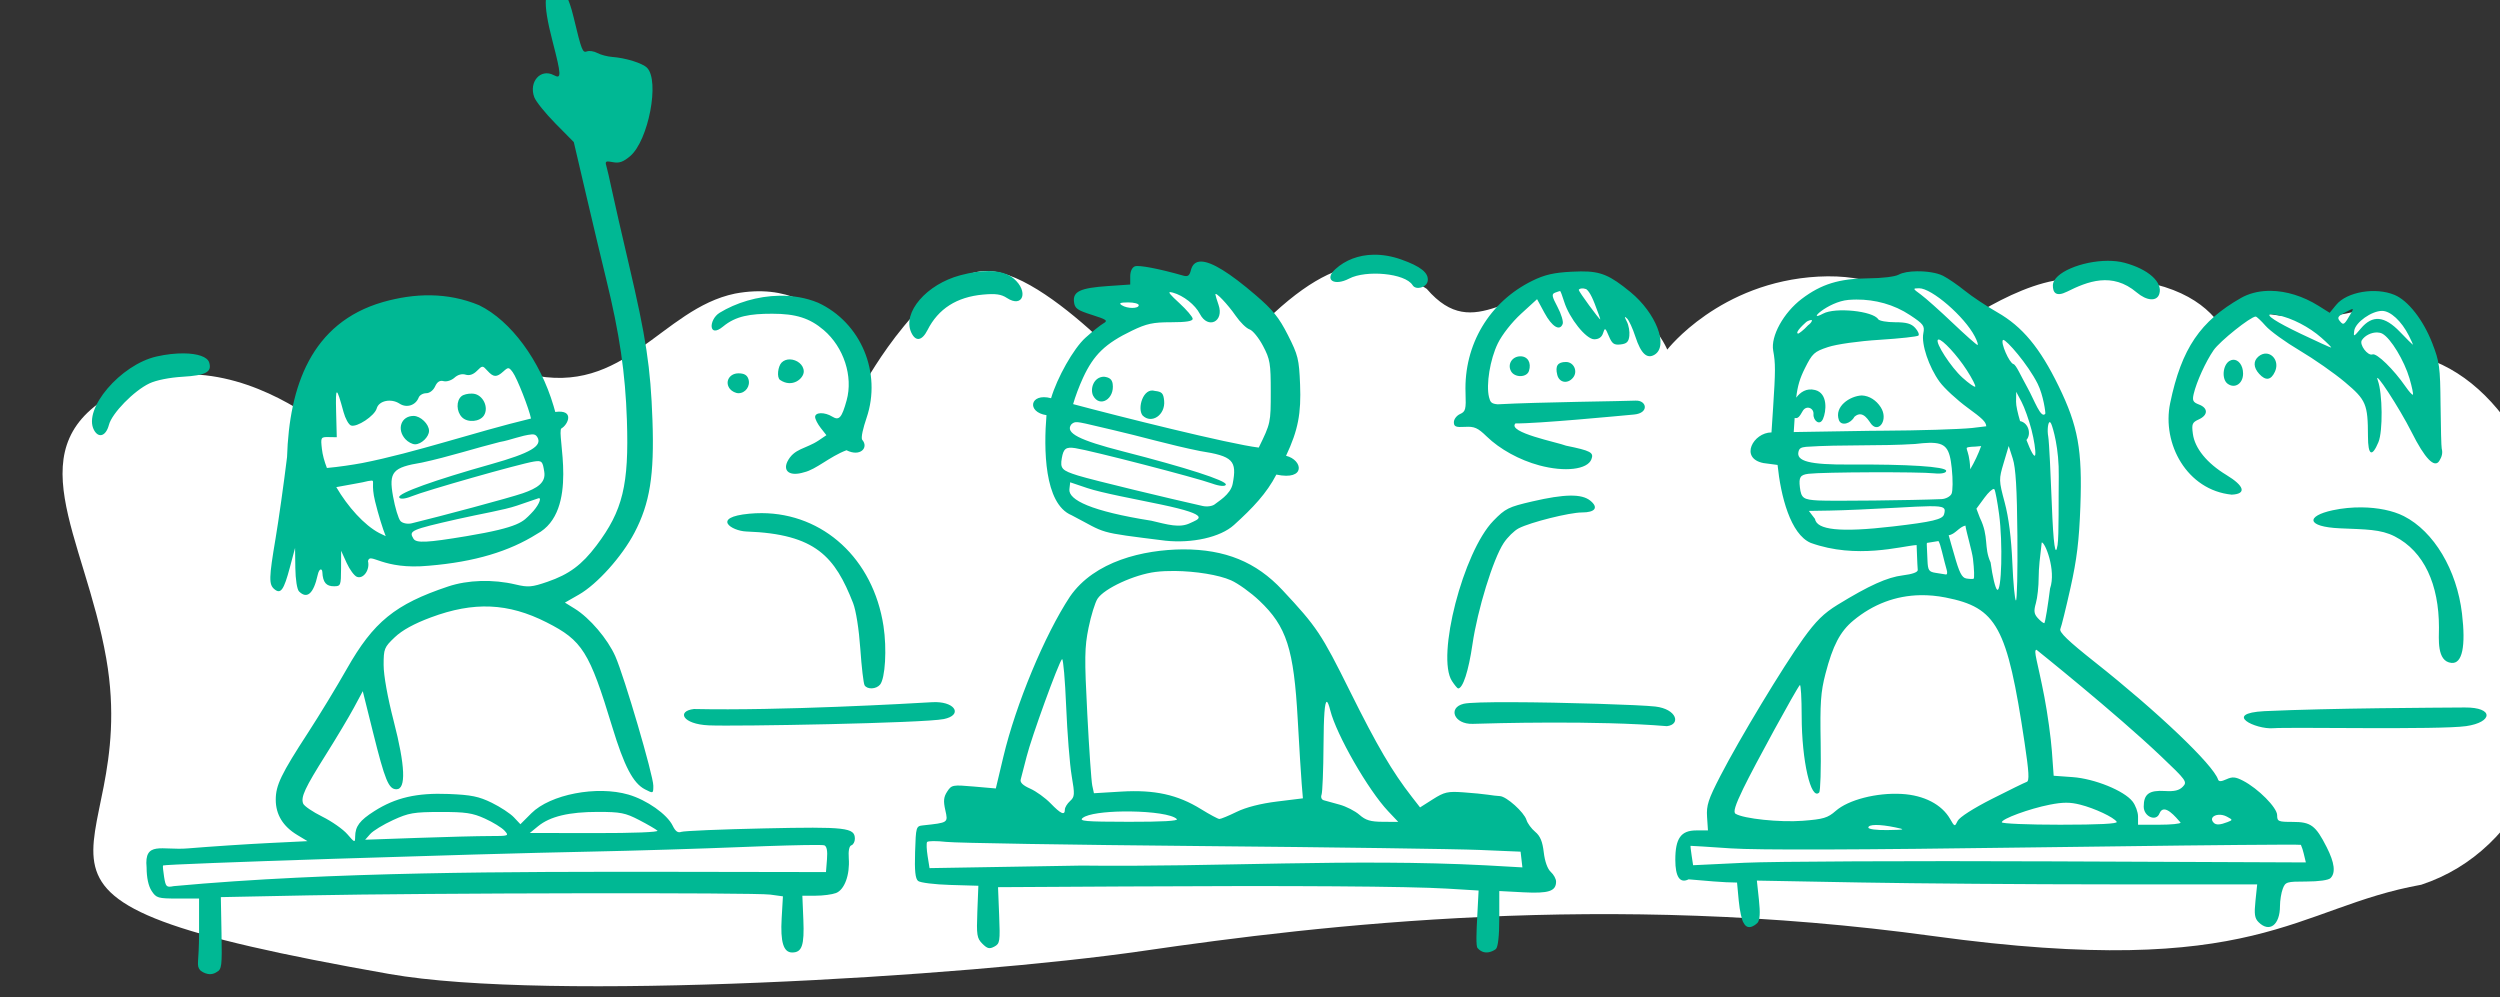 <?xml version="1.0" ?><svg height="152.036mm" viewBox="0 0 381.064 152.036" width="381.064mm" xmlns="http://www.w3.org/2000/svg">
    <rect x="0" y="0" width="381.064" height="152.036" fill="#333333" stroke="none"/>
    <path color="#000" d="m 23636.722,-4506.139 c -13.843,-0.382 -31.22,6.138 -54.611,27.711 -1.396,1.287 -2.766,2.534 -4.118,3.75 -9.364,-11.675 -24.319,-20.216 -34.427,-23.412 -1.265,-0.4 -2.264,-0.549 -3.045,-0.502 v 0 c -5.468,0.33 -0.235,10.219 -0.235,10.219 0,0 -14.284,-6.52 -24.877,-8.365 -10.593,-1.845 -1.23,7.936 -1.23,7.936 0,0 -20.641,-1.168 -31.098,1.6 -10.456,2.768 15.037,12.361 15.037,12.361 0,0 -6.719,3.656 -14.595,12.445 -20.019,-18.757 -46.253,-39.467 -65.272,-40.301 -35.024,-1.536 -71.435,64.51 -71.435,64.51 0,0 -14.78,-62.766 -74.592,-51.543 -42.28,8.75 -63.295,59.359 -118.57,46.383 -8.823,-18.823 -22.77,-29.073 -42.641,-29.447 -36.801,4.598 -78.683,25.238 -86.422,51.784 -23.233,-14.958 -64.994,-33.971 -106.158,-13.02 -61.66,31.383 -20.337,82.74 -7.852,154.211 21.354,122.246 -92.676,136.371 162.809,181.438 91.283,16.102 330.927,1.663 433.693,-13.301 102.766,-14.964 266.497,-34.293 454.246,-8.521 187.749,25.771 207.842,-16.418 280.817,-29.512 120.976,-39.861 101.963,-276.944 -2.047,-304.248 -15.476,-52.873 -23.293,-13.418 -84.49,-23.863 -19.812,-3.382 -29.063,-1.83 -32.526,1.812 -11.64,-13.236 -35.8,-26.14 -85.98,-21.977 -15.795,1.31 -33.812,9.872 -47.955,18.16 -10.05,-7.583 -18.929,-12.824 -22.877,-14.533 -4.593,-1.988 -10.191,-2.51 -15.035,-2.469 -6.228,0.053 -11.211,1.037 -11.211,1.037 0,0 -3.405,0.407 -8.485,1.24 -9.394,-3.593 -21.267,-5.752 -36.258,-4.941 -56.735,3.068 -86.832,41.982 -86.832,41.982 0,0 -12.469,-30.344 -48.043,-35.303 -41.611,-3.888 -62.281,32.872 -90.285,0.387 -9.248,-6.038 -19.556,-13.325 -33.398,-13.707 z" fill="#FFFFFF" overflow="visible" paint-order="fill markers stroke" transform="translate(326.977,-57.765) matrix(0.265,0,0,0.265,-6382.082,1292.295)"/>
    <path d="m 23169.991,-4665.941 c -7.912,0 -8.636,8.223 -2.731,31.025 5.099,19.694 5.186,21.934 0.756,19.562 -7.58,-4.057 -14.558,3.819 -11.24,12.688 0.923,2.47 6.415,9.282 12.203,15.141 l 10.517,10.652 7.248,30.988 c 3.985,17.043 9.139,38.703 11.452,48.133 7.611,31.034 10.952,53.815 11.845,80.828 1.235,37.241 -2.357,52.019 -17.521,72.103 -8.416,11.148 -15.749,16.578 -28.172,20.857 -8.985,3.096 -11.091,3.274 -18.318,1.555 -12.976,-3.087 -27.471,-2.66 -38.832,1.145 -30.484,10.207 -42.934,20.341 -58.293,47.453 -5.78,10.2 -15.762,26.629 -22.184,36.508 -15.586,23.973 -18.678,30.373 -18.658,38.717 0.01,8.495 4.146,15.285 12.299,20.205 l 5.953,3.594 -22.604,1.107 c -12.432,0.609 -33.257,1.988 -46.279,3.062 -14.926,1.232 -25.182,-4.5 -23.656,11.02 0.02,5.857 1.04,10.615 2.892,13.443 2.688,4.101 3.637,4.377 15.076,4.377 h 12.209 v 19.502 c 0,18.118 -1.826,18.717 0.7,21.807 0,0 4.691,4.183 9.472,0.949 2.872,-1.532 3.097,-3.425 2.737,-22.373 l -0.389,-20.701 50.488,-1.01 c 68.511,-1.368 256.482,-1.681 265.524,-0.441 l 7.295,1 -0.729,12.623 c -0.793,13.693 1.043,19.67 6.047,19.67 5.647,0 7.043,-4.066 6.434,-18.742 l -0.579,-13.918 h 7.653 c 4.207,0 9.463,-0.689 11.676,-1.531 4.913,-1.867 8.064,-10.409 7.373,-19.977 -0.312,-4.315 0.241,-7.067 1.505,-7.488 1.101,-0.367 2.002,-2.05 2.002,-3.74 0,-6.438 -4.944,-7.005 -52.232,-5.982 -24.738,0.535 -46.187,1.437 -47.662,2.004 -1.883,0.722 -3.337,-0.327 -4.871,-3.506 -3.188,-6.612 -14.926,-14.873 -25.487,-17.943 -18.173,-5.283 -44.963,-0.124 -55.839,10.754 l -6.295,6.295 -3.733,-3.971 c -2.05,-2.184 -7.786,-5.956 -12.746,-8.383 -7.434,-3.637 -11.78,-4.523 -24.769,-5.045 -18.348,-0.737 -30.552,2.076 -42.786,9.863 -8.413,5.354 -10.943,8.728 -11.013,14.662 -0.04,3.621 -0.235,3.562 -4.492,-1.391 -2.445,-2.844 -8.945,-7.4 -14.446,-10.125 -5.499,-2.725 -10.437,-6.099 -10.974,-7.498 -1.437,-3.744 0.945,-8.868 13.168,-28.295 6.051,-9.621 13.28,-21.737 16.064,-26.924 l 5.061,-9.43 5.91,23.723 c 6.88,27.616 8.967,32.695 13.453,32.695 5.633,0 5.094,-13.423 -1.576,-39.223 -3.521,-13.616 -5.795,-26.278 -5.795,-32.262 0,-9.329 0.339,-10.171 6.381,-15.92 4.302,-4.092 11.085,-7.824 20.82,-11.453 24.666,-9.195 44.441,-8.347 66.543,2.853 20.592,10.435 24.592,16.803 37.744,60.08 6.884,22.654 12.002,32.437 18.803,35.955 4.816,2.483 4.836,2.468 4.836,-2.061 0,-5.928 -16.677,-62.736 -21.852,-74.438 -4.419,-9.991 -14.709,-22.067 -23.365,-27.416 l -5.631,-3.481 8.055,-4.602 c 10.492,-5.991 24.72,-21.836 31.916,-35.537 8.9,-16.949 11.501,-33.16 10.385,-64.715 -1.078,-30.547 -3.632,-47.41 -13.61,-89.871 -4.01,-17.064 -8.374,-36.17 -9.701,-42.457 -1.324,-6.287 -2.804,-12.707 -3.287,-14.268 -0.734,-2.372 -0.104,-2.683 3.83,-1.897 3.59,0.718 5.933,-0.093 9.889,-3.422 10.555,-8.882 17.176,-43.441 9.746,-50.871 -2.674,-2.673 -12.298,-5.66 -20.098,-6.236 -2.719,-0.201 -6.522,-1.211 -8.453,-2.244 -1.931,-1.033 -4.624,-1.453 -5.982,-0.932 -2.535,0.973 -3.09,-0.451 -7.715,-19.738 -2.692,-11.226 -5.928,-17.145 -9.365,-17.145 z m 469.55,153.848 c -8.442,0.129 -16.132,2.95 -22.013,8.307 -6.614,6.025 -0.812,9.997 7.996,5.402 9.56,-4.985 32.131,-3.164 36.453,3.828 1.889,3.055 8.156,1.281 8.691,-2.461 0.66,-4.614 -3.99,-8.363 -15.349,-12.367 -5.377,-1.895 -10.713,-2.786 -15.778,-2.709 z m 422.27,3.502 c -14.713,0.036 -31.569,6.778 -31.569,14.195 0,3.842 1.553,6.848 8.208,3.527 11.662,-5.818 25.868,-11.488 39.982,0.447 5.903,4.991 11.637,5.284 13.027,0.904 2.137,-6.731 -6.316,-14.304 -20.037,-17.953 -2.934,-0.78 -6.216,-1.129 -9.611,-1.121 z m -521.393,0.434 c -3.149,-0.06 -5.126,1.592 -5.967,4.941 -0.815,3.245 -1.759,3.902 -4.494,3.121 -13.837,-3.952 -25.467,-6.179 -27.73,-5.311 -1.623,0.623 -2.676,2.881 -2.676,5.744 v 4.717 l -12.855,0.881 c -15.859,1.087 -20.184,3.102 -19.495,9.084 0.438,3.789 1.828,4.798 10.29,7.477 8.557,2.708 9.392,3.324 6.642,4.9 -1.729,0.992 -6.36,4.691 -10.289,8.223 -6.978,6.271 -16.346,23.101 -19.822,34.822 -12.333,-3.263 -14.207,8.054 -2.645,9.756 -1.576,18.918 -1.495,50.956 14.457,57.553 20.761,10.809 13.412,9.576 54.03,14.656 15.161,1.579 31.452,-1.892 39.369,-9.055 10.861,-9.826 18.815,-18.244 24.365,-28.977 17.178,3.625 15.265,-8.441 5.578,-10.812 6.999,-14.841 8.73,-24.506 8.07,-40.957 -0.59,-14.669 -1.153,-16.954 -7.002,-28.477 -5.168,-10.183 -8.67,-14.51 -18.722,-23.127 -14.809,-12.69 -25.093,-19.045 -31.104,-19.16 z m -122.168,5.461 c -4.733,-0.034 -10.242,0.77 -16.439,2.42 -19.447,5.176 -33.435,21.455 -28.238,32.861 2.497,5.482 6.191,4.953 9.373,-1.344 6.19,-12.249 16.809,-19.035 31.929,-20.406 7.25,-0.657 10.453,-0.206 13.725,1.938 9.272,6.076 12.685,-3.774 3.877,-11.188 -3.337,-2.807 -8.141,-4.238 -14.227,-4.281 z m 533.766,0.131 c -4.289,0.057 -8.262,0.694 -10.471,1.945 -2.02,1.144 -9.589,2.062 -17.447,2.111 -16.689,0.106 -27.08,3.308 -38.291,11.801 -10.474,7.935 -17.951,21.49 -16.428,29.787 1.347,7.303 1.336,11.62 -0.07,33.068 l -0.916,13.969 c -10.445,0.035 -18.562,14.822 -4.652,17.627 l 8.152,1.08 c 1.818,17.925 7.422,39.84 19.041,44.824 26.438,9.547 52.215,1.83 60.933,1.246 0.246,4.773 0.289,9.562 0.655,14.328 0.104,1.28 -3.093,2.438 -8.565,3.106 -8.947,1.092 -19.365,5.79 -37.515,16.914 -7.948,4.871 -12.498,9.351 -19.791,19.484 -11.619,16.15 -36.626,57.58 -47.653,78.959 -7.009,13.586 -8.1,16.95 -7.662,23.602 l 0.516,7.758 h -6.754 c -8.775,0 -12.025,4.562 -12.025,16.887 0,9.847 2.656,13.751 7.652,11.246 9.061,0.765 20.084,1.843 27.851,1.853 l 0.985,10.504 c 0.541,5.778 1.822,11.524 2.855,12.768 2.691,5.345 7.942,-0.111 7.942,-0.111 1.385,-1.668 1.621,-5.635 0.797,-13.332 l -1.172,-10.957 59.267,1.084 c 32.599,0.597 97.351,1.086 143.891,1.086 h 84.619 l -0.99,9.48 c -0.8,7.645 -0.458,10.018 1.771,12.248 6.249,6.248 12.33,1.676 12.33,-9.268 0,-3.144 0.718,-7.602 1.594,-9.906 1.509,-3.971 2.218,-4.188 13.557,-4.188 7.124,0 12.75,-0.792 13.918,-1.959 3.047,-3.046 2.335,-8.839 -2.178,-17.746 -6.358,-12.548 -9.09,-14.586 -19.539,-14.586 -8.364,0 -8.982,-0.268 -8.982,-3.875 0,-4.32 -10.863,-15.287 -19.633,-19.822 -4.338,-2.242 -6.087,-2.394 -9.533,-0.824 -3.047,1.388 -4.391,1.418 -4.827,0.113 -2.847,-8.539 -34.774,-38.952 -70.959,-67.59 -15.285,-12.099 -20.555,-17.172 -19.742,-18.998 0.608,-1.371 3.242,-12.043 5.846,-23.719 3.64,-16.306 4.952,-27.126 5.664,-46.656 1.188,-32.579 -1.28,-46.25 -12.504,-69.281 -10.773,-22.099 -20.846,-34.227 -35.258,-42.455 -6.294,-3.592 -14.72,-9.195 -18.73,-12.451 -4.01,-3.255 -9.643,-7.115 -12.52,-8.574 -3.478,-1.766 -9.511,-2.65 -15.025,-2.576 z m -193.258,0.07 c -1.67,0.012 -3.474,0.076 -5.447,0.18 -10.153,0.533 -15.398,1.74 -22.379,5.156 -24.803,12.135 -39.526,36.794 -38.52,64.523 0.344,9.504 0.02,10.768 -3.166,12.188 -1.951,0.871 -3.546,2.971 -3.546,4.666 0,2.561 1.085,3.019 6.404,2.705 5.404,-0.319 7.349,0.539 12.461,5.504 7.591,7.375 18.885,13.582 30.295,16.65 14.686,3.949 27.678,2.424 29.959,-3.518 1.5,-3.909 -0.343,-4.896 -14.619,-7.818 -4.517,-1.855 -34.119,-7.615 -29.063,-12.809 12.349,0.207 60.021,-4.354 68.217,-5.106 8.884,-0.815 7.329,-8.344 0.818,-7.994 -6.133,0.329 -55.579,0.83 -79.256,2.119 -3.666,-0.303 -4.272,-1.231 -4.986,-4.076 -1.801,-7.176 0.594,-21.857 5.055,-30.973 2.463,-5.038 8.104,-12.211 13.412,-17.062 l 9.158,-8.369 4.24,7.844 c 4.343,8.031 8.814,10.767 10.485,6.416 0.514,-1.344 -0.813,-5.73 -2.948,-9.746 -3.294,-6.196 -3.509,-7.447 -1.414,-8.25 1.356,-0.521 2.66,-0.947 2.893,-0.947 0.234,0 1.278,2.755 2.322,6.123 2.979,9.597 12.608,21.637 17.303,21.637 2.622,0 4.334,-1.193 5.08,-3.539 1.046,-3.296 1.274,-3.177 3.342,1.744 1.85,4.401 2.975,5.197 6.744,4.764 3.537,-0.407 4.631,-1.479 5.029,-4.93 0.28,-2.425 -0.359,-6.099 -1.424,-8.164 -1.524,-2.974 -1.506,-3.36 0.09,-1.857 1.109,1.044 3.281,5.778 4.828,10.521 3.186,9.774 6.705,13.026 11.11,10.268 8.06,-5.047 0.691,-23.986 -14.006,-36 -11.577,-9.463 -16.772,-11.934 -28.465,-11.85 z m 1.647,9.678 c 1.944,0.019 3.969,2.894 6.322,8.98 1.906,4.924 3.35,8.953 3.193,8.953 -0.678,0 -12.369,-15.987 -12.369,-16.914 0,-0.576 1.282,-1.042 2.854,-1.02 z m 192.875,0.021 c 7.219,-0.097 26.145,16.269 32.07,27.73 1.388,2.682 2.084,4.875 1.545,4.875 -0.539,0 -6.986,-5.715 -14.328,-12.699 -7.344,-6.985 -15.557,-14.31 -18.252,-16.277 -4.764,-3.479 -4.792,-3.58 -1.035,-3.629 z m 202.246,1.486 c -0.594,-0.01 -1.183,0 -1.77,0.02 -5.63,0.186 -10.893,1.544 -15.392,4.115 -23.206,13.268 -34.087,28.81 -40.657,60.461 -4.839,23.309 9.611,50.046 35.407,52.637 8.64,-0.412 7.417,-4.985 -3.131,-11.363 -11.103,-6.715 -18.099,-15.306 -19.211,-23.596 -0.763,-5.686 -0.391,-6.597 3.394,-8.322 5.402,-2.46 5.467,-6.528 0.137,-8.555 -3.467,-1.318 -3.955,-2.281 -3.07,-6.082 1.623,-6.974 6.909,-18.586 11.463,-25.18 3.565,-5.164 21.307,-19.344 24.203,-19.344 0.559,0 3.135,2.415 5.726,5.367 2.593,2.952 11.412,9.331 19.596,14.176 8.186,4.844 19.899,13.032 26.031,18.193 12.214,10.281 13.179,12.595 13.229,31.254 0.02,10.904 2.295,12.14 6.013,3.266 2.615,-6.243 2.397,-28.075 -0.355,-35.516 -2.753,-7.443 12.468,15.842 19.437,29.734 7.616,15.181 13.155,20.94 15.928,16.564 1.598,-2.517 2.033,-4.745 1.397,-7.107 -0.242,-0.898 -0.535,-12.288 -0.67,-25.311 -0.209,-21.744 -0.601,-24.633 -4.793,-35.387 -5.211,-13.367 -13.873,-24.43 -21.686,-27.693 -10.961,-4.581 -27.402,-1.778 -33.545,5.719 l -3.756,4.578 -6.308,-3.955 c -8.998,-5.642 -18.708,-8.584 -27.617,-8.674 z m -632.914,0.713 c 0.33,0.014 0.81,0.116 1.431,0.291 6.21,1.753 12.832,6.976 15.576,12.283 4.665,9.019 14.088,4.417 10.725,-5.236 -0.995,-2.847 -1.809,-5.548 -1.809,-6.002 0,-1.778 7.15,5.747 11.624,12.225 2.591,3.757 6.197,7.303 8.011,7.879 1.812,0.575 5.302,4.849 7.754,9.498 4.07,7.721 4.457,10.005 4.457,26.414 0,17.804 -0.06,18.085 -6.91,32.086 -16.883,-2.022 -81.229,-18.154 -106.771,-25 1.193,-4.219 3.428,-10.222 5.703,-15.145 6.148,-13.307 12.837,-19.744 28.197,-27.127 8.402,-4.039 12.048,-4.822 22.453,-4.822 8.671,0 12.422,-0.599 12.422,-1.986 0,-1.093 -3.492,-5.19 -7.758,-9.104 -5.115,-4.692 -6.531,-6.312 -5.105,-6.254 z m -425.278,1.853 c -9.284,-0.152 -18.557,1.298 -27.685,3.893 -41.283,11.948 -53.803,48.588 -55.094,89.17 -1.866,15.262 -4.83,36.283 -6.588,46.711 -3.857,22.867 -3.945,26.559 -0.682,29.268 3.639,3.021 5.429,0.507 8.897,-12.516 l 2.988,-11.219 0.156,11.512 c 0.08,6.582 0.988,12.352 2.108,13.473 h -0.01 c 4.643,4.644 8.379,1.36 10.768,-9.471 0.891,-4.041 2.578,-3.724 2.668,-1.645 0.285,6.164 2.365,8.176 6.707,8.176 3.835,0 4.02,-0.456 4.06,-10.205 l 0.04,-10.207 3.162,6.965 c 1.74,3.831 4.401,7.44 5.916,8.021 3.743,1.437 7.615,-4.074 6.364,-9.068 1.251,-5.376 8.175,5.278 35.103,2.67 26.519,-2.225 46.219,-8.302 62.045,-18.244 24.818,-13.111 10.958,-58.378 14.129,-60.746 3.688,-1.973 7.912,-10.999 -3.551,-9.447 -0.288,-1.028 -0.566,-2.06 -0.97,-3.428 -7.764,-26.247 -24.528,-48.993 -42.778,-57.943 -9.172,-3.812 -18.467,-5.566 -27.752,-5.719 z m 200.457,0.24 c -12.633,0.192 -25.1,4.087 -34.445,9.822 -6.346,3.946 -6.468,14.928 2.004,7.898 7.33,-6.082 15.57,-7.361 28.262,-7.361 13.633,-0.012 21.598,2.514 29.654,9.408 11.525,9.866 16.975,26.613 13.156,40.428 -2.777,10.042 -4.317,11.788 -8.256,9.348 -4.364,-2.705 -9.871,-2.601 -9.871,0.188 0,1.226 1.463,4.087 3.248,6.357 l 3.244,4.127 -4.468,3.033 c -7.384,4.917 -14.217,4.514 -18.037,12.291 -2.525,5.488 1.593,8.509 9.609,6.023 6.997,-1.598 14.681,-9.003 24.443,-12.693 7.924,4.025 12.903,-1.506 9.104,-5.93 -0.985,-1.146 0.561,-7.115 2.447,-12.676 8.837,-26.044 -3.242,-54.794 -27.814,-66.209 -7.061,-2.953 -14.7,-4.17 -22.28,-4.055 z m 619.453,2.199 c 10.712,-0.053 21.589,2.811 30.868,8.973 7.8,5.173 8.486,6.128 7.619,10.463 -1.239,6.198 3.162,19.318 9.347,27.857 2.679,3.696 9.981,10.448 16.225,15.004 8.181,5.968 10.486,8.008 10.629,10.598 -2.976,0.399 -5.855,0.752 -8.275,0.994 -7.555,0.748 -30.596,1.447 -51.202,1.553 -2.443,0.012 -4.906,0.033 -7.363,0.061 l -43.902,0.711 0.525,-8.131 c 1.892,0.571 2.882,-0.856 4.557,-3.854 2.067,-3.697 6.555,-1.883 6.275,1.676 -0.281,3.559 3.547,7.027 5.461,2.779 1.913,-4.248 2.984,-14.764 -4.517,-16.646 -5.031,-1.262 -8.54,1.277 -10.887,4.395 0.777,-6.771 2.143,-11.198 4.994,-16.9 4.293,-8.588 5.357,-9.564 13.283,-12.193 4.986,-1.654 17.531,-3.42 29.772,-4.191 11.638,-0.733 21.656,-1.829 22.265,-2.438 0.606,-0.608 -0.229,-2.581 -1.859,-4.383 -2.257,-2.492 -5.031,-3.275 -11.598,-3.275 -4.749,0 -9.112,-0.781 -9.703,-1.734 -2.932,-4.746 -24.67,-6.97 -31.642,-3.238 -10.172,5.417 2.646,-6.893 14.554,-7.877 1.519,-0.126 3.044,-0.194 4.574,-0.201 z m -418.921,1.647 c 3.368,-0.014 6.123,0.709 6.123,1.607 0,2.08 -6.576,2.08 -9.793,0 -1.824,-1.177 -0.884,-1.585 3.67,-1.607 z m 704.253,3.846 c 0.45,0.04 0.09,0.747 -0.714,2.154 -4.014,7.031 -4.421,7.327 -6.545,4.768 -1.673,-2.016 -1.148,-2.87 3.113,-5.074 2.438,-1.261 3.696,-1.888 4.146,-1.848 z m 17.022,1.027 c 4.845,0 11.184,5.872 15.432,14.289 1.473,2.919 2.475,5.237 2.228,5.152 -0.247,-0.085 -3.558,-3.391 -7.355,-7.348 -8.907,-9.285 -15.841,-9.898 -22.498,-1.988 -4.136,4.917 -4.349,4.989 -3.819,1.281 0.685,-4.78 9.977,-11.387 16.012,-11.387 z m -63.322,1.951 c 0.765,0.035 1.819,0.189 3.172,0.467 8.344,1.716 18.201,6.807 25.281,13.059 3.495,3.089 5.99,5.615 5.541,5.615 -0.449,0 -8.245,-3.544 -17.322,-7.875 -14.384,-6.864 -20.652,-11.009 -17.34,-11.262 0.191,-0.014 0.413,-0.016 0.668,0 z m -264.852,3.295 c 0.506,-0.043 0.241,1.429 -2.021,3.051 -2.638,2.919 -5.329,4.766 -5.61,4.766 -1.261,0 -0.752,-1.846 4.194,-6.316 1.4,-1.344 3.044,-1.467 3.437,-1.5 z m 325.381,7.154 c 1.081,0.027 2.1,0.259 2.967,0.723 4.769,2.552 12.63,15.527 15.621,25.779 1.392,4.782 2.263,8.963 1.935,9.291 -0.328,0.328 -2.213,-1.747 -4.191,-4.611 -6.884,-9.962 -16.647,-19.473 -19.045,-18.553 -2.726,1.046 -7.757,-5.675 -6.125,-8.182 1.81,-2.777 5.596,-4.528 8.838,-4.447 z m -252.34,4.062 c 2.226,-0.097 10.665,8.952 16.238,17.598 3.101,4.813 5.294,9.097 4.875,9.518 -0.423,0.421 -3.742,-1.922 -7.377,-5.207 -6.552,-5.918 -15.745,-20.115 -14.095,-21.764 0.09,-0.091 0.211,-0.138 0.359,-0.145 z m 37.205,0.219 c 1.816,-0.174 14.177,14 19.819,25.24 3.305,6.585 4.65,16.912 4.402,17.236 -2.477,3.24 -6.329,-7.902 -10.231,-14.91 -3.905,-7.008 -6.569,-13.25 -8.085,-13.646 -2.425,-0.634 -7.543,-12.363 -6.047,-13.857 0.04,-0.036 0.08,-0.059 0.142,-0.06 z m -1046.498,7.76 c -4.681,-0.051 -10.108,0.529 -15.711,1.801 -20.687,4.695 -42.407,30.224 -35.961,42.268 2.663,4.977 6.923,3.513 8.6,-2.955 1.732,-6.68 14.361,-19.613 23.281,-23.838 3.932,-1.862 11.556,-3.388 19.156,-3.834 13.339,-0.783 16.957,-2.741 15.215,-8.234 -1.044,-3.287 -6.778,-5.122 -14.58,-5.207 z m 1197.723,0.121 c -1.404,-0.047 -2.91,0.44 -4.342,1.629 -3.125,2.594 -3.002,6.329 0.33,10.012 3.752,4.144 6.828,3.731 9.084,-1.223 2.422,-5.318 -0.862,-10.277 -5.072,-10.418 z m -428.914,1.564 c -4.726,0 -7.586,4.495 -5.426,8.531 2.075,3.874 9.102,3.782 10.346,-0.137 1.486,-4.68 -0.692,-8.395 -4.92,-8.395 z m -420.162,1.781 c -1.766,-0.034 -3.495,0.516 -4.789,1.81 -2.114,2.112 -2.95,8.606 -0.873,10.016 7.045,4.782 13.609,-0.877 13.609,-4.851 0,-4.003 -4.063,-6.901 -7.947,-6.975 z m 830.082,0.205 c -0.706,0.043 -1.43,0.275 -2.145,0.723 -3.87,2.422 -4.489,10.518 -1,13.068 4.154,3.038 8.895,-0.073 8.895,-5.838 0,-4.779 -2.694,-8.141 -5.75,-7.953 z m -383.713,1.279 c -4.805,0 -6.311,2.252 -5.006,7.441 1.129,4.5 5.932,5.359 9.037,1.617 2.975,-3.584 0.538,-9.059 -4.031,-9.059 z m -623.256,2.727 c 0.767,-0.01 1.488,0.761 2.885,2.305 3.478,3.843 5.282,3.924 9.166,0.408 2.822,-2.554 3.161,-2.528 5.359,0.408 2.532,3.385 9.516,21.307 10.529,26.672 -33.034,7.973 -66.26,19.541 -97.125,25.613 -5.584,1.025 -13.4,2.213 -20.263,2.828 -1.486,-3.836 -2.502,-7.561 -2.885,-10.959 -0.754,-6.681 -0.638,-6.885 3.889,-6.809 l 4.666,0.078 -0.375,-14.695 c -0.381,-14.859 0.184,-14.829 4.279,0.238 1.012,3.724 2.925,7.188 4.252,7.697 3.337,1.28 13.641,-5.54 14.822,-9.812 1.235,-4.465 8.275,-5.933 13.147,-2.74 4.06,2.66 9.255,1.004 10.984,-3.502 0.528,-1.372 2.466,-2.496 4.309,-2.496 1.944,0 4.097,-1.629 5.123,-3.883 1.238,-2.714 2.719,-3.638 4.918,-3.062 1.731,0.453 4.539,-0.438 6.244,-1.979 1.926,-1.754 4.337,-2.406 6.394,-1.754 2.167,0.688 4.401,-0.054 6.516,-2.168 1.584,-1.585 2.398,-2.378 3.166,-2.389 z m 147.277,3.805 c -5.351,0 -8.092,5.136 -4.834,9.06 1.082,1.304 3.257,2.371 4.834,2.371 4.052,0 6.989,-4.141 5.739,-8.086 -0.746,-2.345 -2.459,-3.346 -5.739,-3.346 z m 210.25,1.934 c -6.099,0.109 -8.103,7.161 -6.248,10.924 3.817,7.131 12.472,1.877 11.235,-6.818 -0.361,-2.538 -1.823,-3.741 -4.987,-4.105 z m 524.7,8.68 3.066,5.795 c 1.686,3.187 4.264,10.431 5.732,16.1 1.471,5.669 2.447,12.042 2.17,14.164 -0.326,2.53 -2.652,-1.994 -5.086,-8.354 2.938,-3.292 1.219,-9.895 -3.668,-10.85 -1.371,-4.658 -2.337,-8.913 -2.302,-11.141 z m -502.521,13.602 c 5.173,5.172 13.211,-0.299 12.416,-8.451 -0.418,-4.298 -1.253,-5.189 -5.313,-5.65 -6.791,-2.132 -10.277,10.102 -7.103,14.102 z m -385.792,-12.565 c -2.292,-0.057 -4.812,0.553 -5.943,1.492 -3.139,2.605 -2.985,8.851 0.3,12.137 3.26,3.258 10.285,2.64 12.633,-1.111 2.89,-4.616 -0.598,-11.825 -6.025,-12.451 -0.313,-0.036 -0.638,-0.056 -0.965,-0.064 z m 799.492,1.064 c -6.964,0.322 -15.971,6.422 -13.158,14.211 1.388,3.614 6.808,1.98 8.896,-1.922 5.119,-4.525 8.466,2.847 9.946,4.475 4.338,4.776 9.694,-3.055 5.178,-10.035 -2.54,-3.926 -6.484,-6.545 -10.862,-6.729 z m -833.023,11.775 c -7.144,0 -9.856,7.667 -4.719,13.344 1.486,1.642 4.004,2.984 5.598,2.984 3.606,0 8.027,-4.266 8.027,-7.744 0,-3.862 -4.898,-8.584 -8.906,-8.584 z m 383.697,3.832 c 3.326,0.572 8.839,2.049 18.586,4.258 15.042,3.44 33.022,8.695 50.127,12.111 18.857,2.944 21.342,5.445 18.744,18.869 -1.206,6.237 -8.792,10.394 -10.094,11.605 -1.305,1.211 -4.524,1.721 -7.156,1.133 -18.312,-4.092 -63.14,-14.836 -71.742,-17.521 -9.278,-2.896 -10.324,-4.024 -9.281,-10.014 0.958,-5.51 2.377,-6.567 7.724,-5.746 9.253,1.42 69.695,17.058 78.735,20.371 4.223,1.548 7.682,1.807 7.894,0.59 0.398,-2.285 -22.733,-9.745 -59.217,-19.096 -25.268,-6.476 -33.192,-10.568 -29.787,-15.381 1.703,-1.823 3.245,-1.513 5.467,-1.18 z m 557.502,-0.256 c 0.246,0.047 0.517,0.364 0.807,1.029 0.927,2.129 4.572,13.99 4.31,30.295 -0.194,12.106 0.176,33.915 -0.695,39.385 -1.231,7.733 -2.435,-0.044 -3.324,-23.945 -0.568,-15.268 -1.523,-35.763 -2.039,-38.457 -0.698,-3.646 -0.127,-8.512 0.941,-8.307 z m -873.049,7.029 c 1.589,-0.056 2.339,0.43 3.029,1.553 3.125,5.08 -3.934,9.228 -26.537,15.592 -32.635,9.188 -53.304,16.611 -52.914,19.004 0.207,1.274 3.313,1.06 7.084,-0.49 8.072,-3.317 62.136,-18.691 70.426,-20.027 4.791,-0.772 5.01,0.097 5.949,5.867 1.02,6.272 -4.018,9.493 -12.314,12.371 -7.688,2.669 -47.551,13.31 -63.94,17.293 -2.355,0.572 -5.251,-0.011 -6.439,-1.297 -1.187,-1.286 -3.12,-7.682 -4.291,-14.215 -2.522,-14.061 -0.326,-16.634 16.568,-19.41 15.314,-3.296 31.389,-8.499 44.85,-11.854 6.209,-1.046 12.348,-3.819 18.529,-4.387 z m 803.596,4.873 c 9.741,-0.21 11.812,3.163 13.023,14.625 0.694,6.554 0.628,13.188 -0.142,14.74 -0.773,1.553 -3.36,2.904 -5.752,3.006 -16.647,0.706 -62.816,1.219 -70.846,0.787 -8.66,-0.465 -9.855,-1.318 -10.619,-7.582 -0.703,-5.762 0.207,-7.191 4.965,-7.771 8.232,-1.004 63.761,-1.2 72.334,-0.256 4.005,0.442 7.01,-0.208 6.855,-1.48 -0.291,-2.39 -21.949,-3.788 -55.443,-3.58 -23.198,0.144 -31.039,-1.873 -29.477,-7.578 0.459,-1.681 1.333,-2.313 4.309,-2.613 20.366,-1.375 42.964,-0.348 62.74,-1.635 3.149,-0.374 5.805,-0.614 8.053,-0.662 z m 45.775,1.822 2.344,7.271 c 1.708,5.296 2.43,17.36 2.662,44.42 0.177,20.432 -0.2,37.148 -0.838,37.148 -0.635,0 -1.569,-9.737 -2.072,-21.637 -0.606,-14.33 -2.092,-26.047 -4.4,-34.699 -3.408,-12.78 -3.419,-13.274 -0.588,-22.783 z m -15.842,0.043 c -1.69,4.666 -3.828,9.174 -6.296,13.361 0,-0.21 -0.01,-0.426 -0.02,-0.635 -0.513,-12.393 -4.606,-11.679 0.598,-12.305 1.261,0 3.324,-0.18 5.718,-0.422 z m -925.769,19.844 c 1.859,0 -0.447,2.151 1.982,12.006 1.866,7.567 4.409,15.828 6.1,19.957 -1.242,-0.55 -2.478,-1.131 -3.701,-1.775 -8.667,-4.566 -18.126,-15.129 -24.727,-26.42 7.04,-1.392 15.15,-2.597 18.283,-3.494 0.982,-0.16 1.634,-0.274 2.063,-0.274 z m 401.785,0.992 9.822,3.314 c 8.319,2.806 27.628,6.351 42.444,9.467 30.197,6.352 21.483,8.398 16.672,10.719 -6.066,2.926 -12.826,0.824 -22.282,-1.404 -34.571,-5.466 -47.797,-11.982 -47.105,-18.109 z m 531.322,3.853 c 0.128,0.019 0.227,0.083 0.295,0.193 0.546,0.885 1.757,7.361 2.694,14.391 2.189,16.472 1.449,44.98 -1.129,43.346 -1.015,-0.643 -2.709,-7.699 -3.764,-15.678 -4.074,-8.878 -0.732,-14.556 -6.186,-25.734 l -1.974,-5.197 4.68,-6.369 c 2.254,-3.065 4.493,-5.086 5.384,-4.951 z m -243.72,3.801 c -5.394,0.074 -12.498,1.186 -21.803,3.346 -13.73,3.186 -15.486,4.061 -22.383,11.143 -17.351,17.817 -32.952,78.226 -23.805,92.186 1.531,2.339 3.123,4.254 3.532,4.254 2.745,0 5.996,-10.007 8.236,-25.363 2.921,-20.006 11.861,-49.014 17.957,-58.277 2.2,-3.343 6.094,-7.161 8.654,-8.484 6.725,-3.478 29.231,-9.115 36.393,-9.115 7.654,0 9.646,-2.844 4.766,-6.797 -2.473,-1.998 -6.152,-2.964 -11.547,-2.891 z m -593.151,1.48 c 1.662,-0.064 -0.469,4.776 -4.619,8.891 -4.58,4.541 -6.022,7.777 -36.994,12.938 -22.853,3.809 -28.96,4.104 -30.574,1.48 -2.832,-4.604 -1.625,-5.14 25.406,-11.295 13.262,-3.02 26.627,-5.173 34.102,-7.729 l 12.294,-4.205 c 0.145,-0.05 0.274,-0.076 0.385,-0.08 z m 799.698,4.621 c 9.17,-0.106 9.478,1.09 8.505,4.644 -0.806,2.946 -6.681,4.345 -29.41,6.994 -30.805,3.592 -43.759,1.957 -44.859,-4.354 l -3.5,-4.584 11.972,-0.193 c 7.803,-0.126 25.164,-0.889 38.579,-1.654 8.544,-0.487 14.544,-0.805 18.713,-0.854 z m 248.685,0.664 c -5.524,-0.054 -11.21,0.486 -16.631,1.654 -15.461,3.331 -15.355,9.527 4.192,10.396 14.931,0.664 23.327,0.476 31.466,4.639 16.977,8.681 25.448,27.785 25.448,52.43 0.03,6.162 -1.469,19.572 7.246,20.346 6.186,0.549 8.227,-9.574 6.006,-28.358 -2.973,-25.148 -16.161,-47.26 -33.436,-56.057 -6.329,-3.222 -15.085,-4.961 -24.291,-5.051 z m -920.215,3.311 c -2.359,-0.01 -4.748,0.098 -7.162,0.324 -22.134,2.074 -10.309,9.938 -1.709,10.242 40.162,1.421 50.977,14.717 61.379,41.145 1.67,4.242 3.378,15.052 4.162,26.344 0.731,10.533 1.839,19.972 2.459,20.975 1.552,2.511 6.674,2.287 8.895,-0.387 2.987,-3.6 3.983,-20.575 1.976,-33.715 -5.904,-38.652 -34.61,-64.793 -70,-64.928 z m 692.309,7.146 c 0.543,3.838 3.834,14.743 4.344,19.076 0.718,6.105 0.888,11.286 0.369,11.514 -0.519,0.228 -2.412,0.162 -4.209,-0.146 -2.561,-0.44 -4.066,-3.418 -6.969,-13.797 -0.921,-3.289 -2.574,-8.719 -3.158,-11.084 3.701,-0.45 5.951,-4.745 9.623,-5.562 z m -15.487,8.92 v 0 c 0.669,1.124 1.241,2.974 1.961,5.91 1.055,4.313 2.307,9.128 2.774,10.699 0.469,1.572 0.253,2.748 -0.481,2.613 -0.734,-0.135 -3.356,-0.549 -5.826,-0.924 -3.963,-0.6 -4.522,-1.435 -4.762,-7.104 -0.151,-3.533 -0.338,-7.71 -0.408,-9.281 -0.01,-0.298 0.03,-0.579 0.09,-0.85 2.121,-0.349 4.327,-0.703 6.648,-1.064 z m 59.374,0.826 c 1.806,-0.485 8.453,15.968 4.802,26.477 -1.096,8.667 -2.78,19.924 -3.357,19.924 -0.577,0 -2.256,-1.33 -3.729,-2.957 -2.147,-2.374 -2.357,-4.065 -1.068,-8.562 0.885,-3.082 1.605,-9.791 1.605,-14.908 0,-5.117 0.759,-11.759 1.747,-19.973 z m -493.877,3.951 c -22.863,0.186 -50.926,6.711 -65.053,27.141 -14.504,21.949 -31.13,61.928 -38.313,92.123 l -4.343,18.26 -12.672,-1.105 c -12.203,-1.064 -12.774,-0.956 -15.287,2.877 -2.052,3.131 -2.286,5.409 -1.102,10.676 1.645,7.324 1.824,7.205 -12.824,8.785 -3.986,0.43 -4.096,0.799 -4.549,15.297 -0.341,10.898 0.116,15.34 1.723,16.674 1.204,1 9.498,2.03 18.429,2.289 l 16.239,0.471 -0.584,14.932 c -0.525,13.488 -0.245,15.267 2.896,18.408 2.861,2.861 4.08,3.153 6.889,1.65 3.181,-1.703 3.365,-2.92 2.758,-18 l -0.645,-16.174 72.721,-0.408 c 96.909,-0.544 163.453,-0.099 185.566,1.238 l 18.135,1.096 -0.799,15.258 c -0.442,8.391 -0.806,16.675 0.18,17.814 4.64,5.362 10.556,0.6 10.556,0.6 1.253,-1.252 1.963,-7.627 1.963,-17.668 v -15.711 l 13.871,0.729 c 14.553,0.764 18.788,-0.624 18.788,-6.16 0,-1.547 -1.372,-4.051 -3.045,-5.566 -1.875,-1.695 -3.432,-6.035 -4.037,-11.275 -0.727,-6.245 -2.042,-9.393 -4.93,-11.787 -2.164,-1.796 -4.425,-4.873 -5.022,-6.838 -1.343,-4.425 -11.481,-13.525 -15.271,-13.709 -1.543,-0.075 -4.64,-0.432 -6.885,-0.795 -2.246,-0.363 -8.617,-0.981 -14.16,-1.375 -8.963,-0.636 -10.901,-0.197 -17.484,3.978 l -7.401,4.695 -4.705,-6.041 c -11.321,-14.537 -20.014,-29.376 -35.619,-60.785 -16.464,-33.143 -19.008,-36.954 -38.912,-58.26 -15.025,-16.084 -32.83,-23.361 -57.072,-23.332 z m -4.702,12.43 c 11.855,0.135 25.135,2.205 32.286,5.369 4.035,1.784 11.351,7.04 16.259,11.682 15.719,14.867 19.842,27.642 22.106,68.49 0.868,15.717 1.895,32.324 2.279,36.904 l 0.693,8.328 -14.839,1.826 c -9.493,1.169 -17.885,3.317 -23.289,5.961 -4.648,2.273 -9.112,4.115 -9.92,4.09 -0.808,-0.024 -5.57,-2.581 -10.584,-5.68 -13.456,-8.319 -26.696,-11.232 -45.819,-10.08 l -15.746,0.949 -0.959,-4.412 c -0.527,-2.426 -1.813,-20.947 -2.859,-41.156 -1.673,-32.307 -1.586,-38.294 0.715,-49.578 1.439,-7.058 3.764,-14.585 5.168,-16.727 3.882,-5.926 21.171,-13.908 33.412,-15.426 3.355,-0.416 7.146,-0.586 11.097,-0.541 z m 428.815,13.926 c 4.71,-0.078 9.537,0.363 14.453,1.33 29.541,5.812 35.435,16.625 45.428,83.336 2.571,17.153 2.85,22.185 1.267,22.713 -1.118,0.373 -10.134,4.785 -20.033,9.807 -10.685,5.42 -18.691,10.553 -19.699,12.635 -1.677,3.459 -1.737,3.445 -4.348,-1.105 -4.809,-8.378 -15.041,-13.669 -27.834,-14.393 -14.451,-0.817 -30.666,3.352 -37.961,9.758 -4.589,4.03 -7.06,4.768 -19,5.686 -13.056,1.004 -33.989,-1.186 -38.605,-4.039 -1.464,-0.905 -0.278,-4.779 4.457,-14.57 6.313,-13.057 30.456,-57.211 32.508,-59.457 0.57,-0.625 1.04,7.457 1.06,17.961 0.03,25.558 5.311,48.606 10.053,43.859 0.736,-0.748 1.138,-13.605 0.871,-28.572 -0.409,-22.939 0.02,-29.181 2.756,-39.736 4.21,-16.255 8.446,-24.346 16.051,-30.65 11.358,-9.415 24.446,-14.326 38.576,-14.56 z m 66.76,31.396 c 0,0 45.261,36.22 71.474,61.115 14.808,14.064 15.383,14.866 12.676,17.658 -2.077,2.142 -4.834,2.802 -10.293,2.467 -9.073,-0.558 -12.182,1.733 -12.182,8.98 0,5.806 7.19,8.795 9.049,3.949 2.632,-6.494 9.569,2.364 12.17,5.24 0,0.673 -5.5,1.225 -12.236,1.225 h -12.248 v -4.68 c 0,-2.573 -1.427,-6.497 -3.176,-8.719 -4.874,-6.198 -21.856,-13.087 -34.486,-13.99 l -10.866,-0.777 -1.019,-14.084 c -0.564,-7.747 -2.508,-21.8 -4.317,-31.229 -3.929,-20.472 -6.497,-26.954 -4.546,-27.156 z m -560.463,5.381 v 0 c 0.673,0.061 1.703,11.913 2.328,26.979 0.644,15.551 2.072,33.609 3.179,40.131 1.848,10.877 1.768,12.08 -0.949,14.539 -1.63,1.474 -2.963,3.669 -2.963,4.877 0,3.551 -2.264,2.57 -8.203,-3.559 -3.069,-3.166 -8.359,-6.984 -11.758,-8.484 -4.174,-1.841 -5.939,-3.551 -5.441,-5.266 0.407,-1.397 1.936,-7.315 3.402,-13.152 2.816,-11.203 18.265,-53.769 20.338,-56.033 0.02,-0.023 0.04,-0.033 0.06,-0.031 z m 152.234,24.586 c 0.541,0 1.21,1.665 2.022,4.904 3.505,13.958 21.824,45.871 33.302,58.01 l 5.787,6.123 -8.9,-0.051 c -7.062,-0.041 -9.839,-0.874 -13.418,-4.023 -2.483,-2.185 -7.63,-4.819 -11.434,-5.852 -3.805,-1.033 -7.911,-2.167 -9.126,-2.522 -1.241,-0.361 -1.783,-1.754 -1.239,-3.172 0.534,-1.391 1.049,-14.245 1.139,-28.564 0.108,-16.849 0.677,-24.861 1.867,-24.854 z m -224.631,0.146 c -0.756,-0.017 -1.546,-6e-4 -2.369,0.045 -13.167,0.783 -87.161,4.995 -137,3.918 -10.011,1.175 -6.75,8.715 8.484,9.4 15.235,0.686 123.947,-1.273 135.264,-3.623 10.61,-2.204 6.967,-9.484 -4.379,-9.74 z m 330.572,0.033 c -13.644,-0.033 -24.287,0.216 -27.189,0.918 -9.286,2.245 -5.545,11.896 5.201,11.551 10.746,-0.345 71.128,-2.064 111.68,1.324 8.187,-0.936 5.756,-9.836 -6.629,-11.285 -8.515,-0.997 -53.044,-2.435 -83.063,-2.508 z m 548.604,3.049 c -17.032,0.137 -76.499,0.327 -115.26,2.113 -24.273,1.306 -5.07,10.574 5.012,9.818 10.081,-0.756 95.684,0.994 111.051,-1.205 15.367,-2.199 16.228,-10.864 -0.803,-10.727 z m -229.295,54.785 c 2.696,-0.01 5.171,0.362 8.094,1.098 8.381,2.111 19.435,7.314 21.037,9.9 0.665,1.098 -10.28,1.654 -32.549,1.654 -18.463,0 -33.572,-0.633 -33.572,-1.406 0,-1.993 15.865,-7.813 27.576,-10.117 3.802,-0.748 6.718,-1.124 9.414,-1.129 z m -542.424,5.029 c 1.484,-0.022 2.981,-0.02 4.477,0 11.962,0.164 23.737,1.662 26.449,4.375 1.071,1.071 -8.317,1.603 -27.691,1.568 -25.28,-0.045 -28.903,-0.363 -26.338,-2.307 3.033,-2.3 12.716,-3.486 23.103,-3.637 z m -302.037,0.252 v 0 c 12.977,0 15.746,0.545 23.676,4.662 4.939,2.564 9.678,5.32 10.531,6.123 0.916,0.862 -13.814,1.436 -35.926,1.402 l -37.472,-0.062 4.75,-3.883 c 6.908,-5.648 17.756,-8.246 34.441,-8.246 z m -90.629,0.043 c 14.527,-0.025 18.439,0.554 25.604,3.795 4.652,2.104 9.723,5.226 11.275,6.939 2.748,3.036 2.531,3.115 -8.603,3.115 -6.282,0 -24.951,0.477 -41.485,1.059 l -30.06,1.055 2.943,-3.322 c 1.618,-1.828 7.495,-5.414 13.061,-7.969 9.06,-4.159 11.917,-4.645 27.265,-4.672 z m 1022.889,1.609 c 1.444,-0.08 3.116,0.23 4.701,1.078 3.442,1.842 3.45,1.911 0.291,3.144 -4.183,1.634 -6.505,1.753 -7.857,0.402 -2.383,-2.384 -0.312,-4.449 2.865,-4.625 z m -197.184,5.871 c 2.743,-0.017 6.618,0.443 11.16,1.383 6.049,1.251 5.719,1.368 -4.488,1.541 -6.386,0.109 -11.021,-0.501 -11.021,-1.447 0,-0.967 1.607,-1.46 4.349,-1.477 z m -542.205,9.274 c 2.004,-0.017 4.659,0.132 7.487,0.451 5.656,0.637 71.638,1.715 146.63,2.395 74.991,0.679 147.006,1.684 160.028,2.232 l 23.676,0.998 0.521,4.521 0.52,4.524 -20.93,-1.184 c -77.408,-4.025 -155.138,1.09 -232.555,0.137 l -87.521,1.465 -1.098,-6.871 c -0.604,-3.779 -0.75,-7.435 -0.326,-8.123 0.213,-0.345 1.564,-0.528 3.568,-0.545 z m 774.407,2.049 c 7.797,-0.028 12.162,-8e-4 12.242,0.1 1.424,3.155 1.943,6.754 2.849,10.111 l -146.642,-0.611 c -80.651,-0.336 -159.954,0.026 -176.225,0.805 l -29.582,1.416 -0.842,-5.525 c -0.469,-3.038 -0.738,-5.571 -0.625,-5.629 0.119,-0.059 10.498,0.595 23.075,1.455 15.235,1.042 73.642,0.854 175.136,-0.566 62.815,-0.879 117.205,-1.468 140.614,-1.551 z m -841.473,0.172 c 2.513,0.01 4.046,0.065 4.344,0.18 1.476,0.57 1.984,3.131 1.587,8.121 l -0.58,7.291 -93.337,-0.154 c -85.758,-0.04 -190.64,-0.173 -281.815,8.234 -4.214,0.843 -4.619,0.46 -5.551,-5.285 -0.541,-3.406 -0.835,-6.372 -0.611,-6.59 0.907,-0.907 177.4,-6.629 246.076,-7.979 23.799,-0.468 63.251,-1.664 87.668,-2.66 18.313,-0.75 34.678,-1.182 42.219,-1.158 z" fill="#00B894" transform="translate(326.977,-57.765) matrix(0.265,0,0,0.265,-6382.082,1292.295)"/>
</svg>